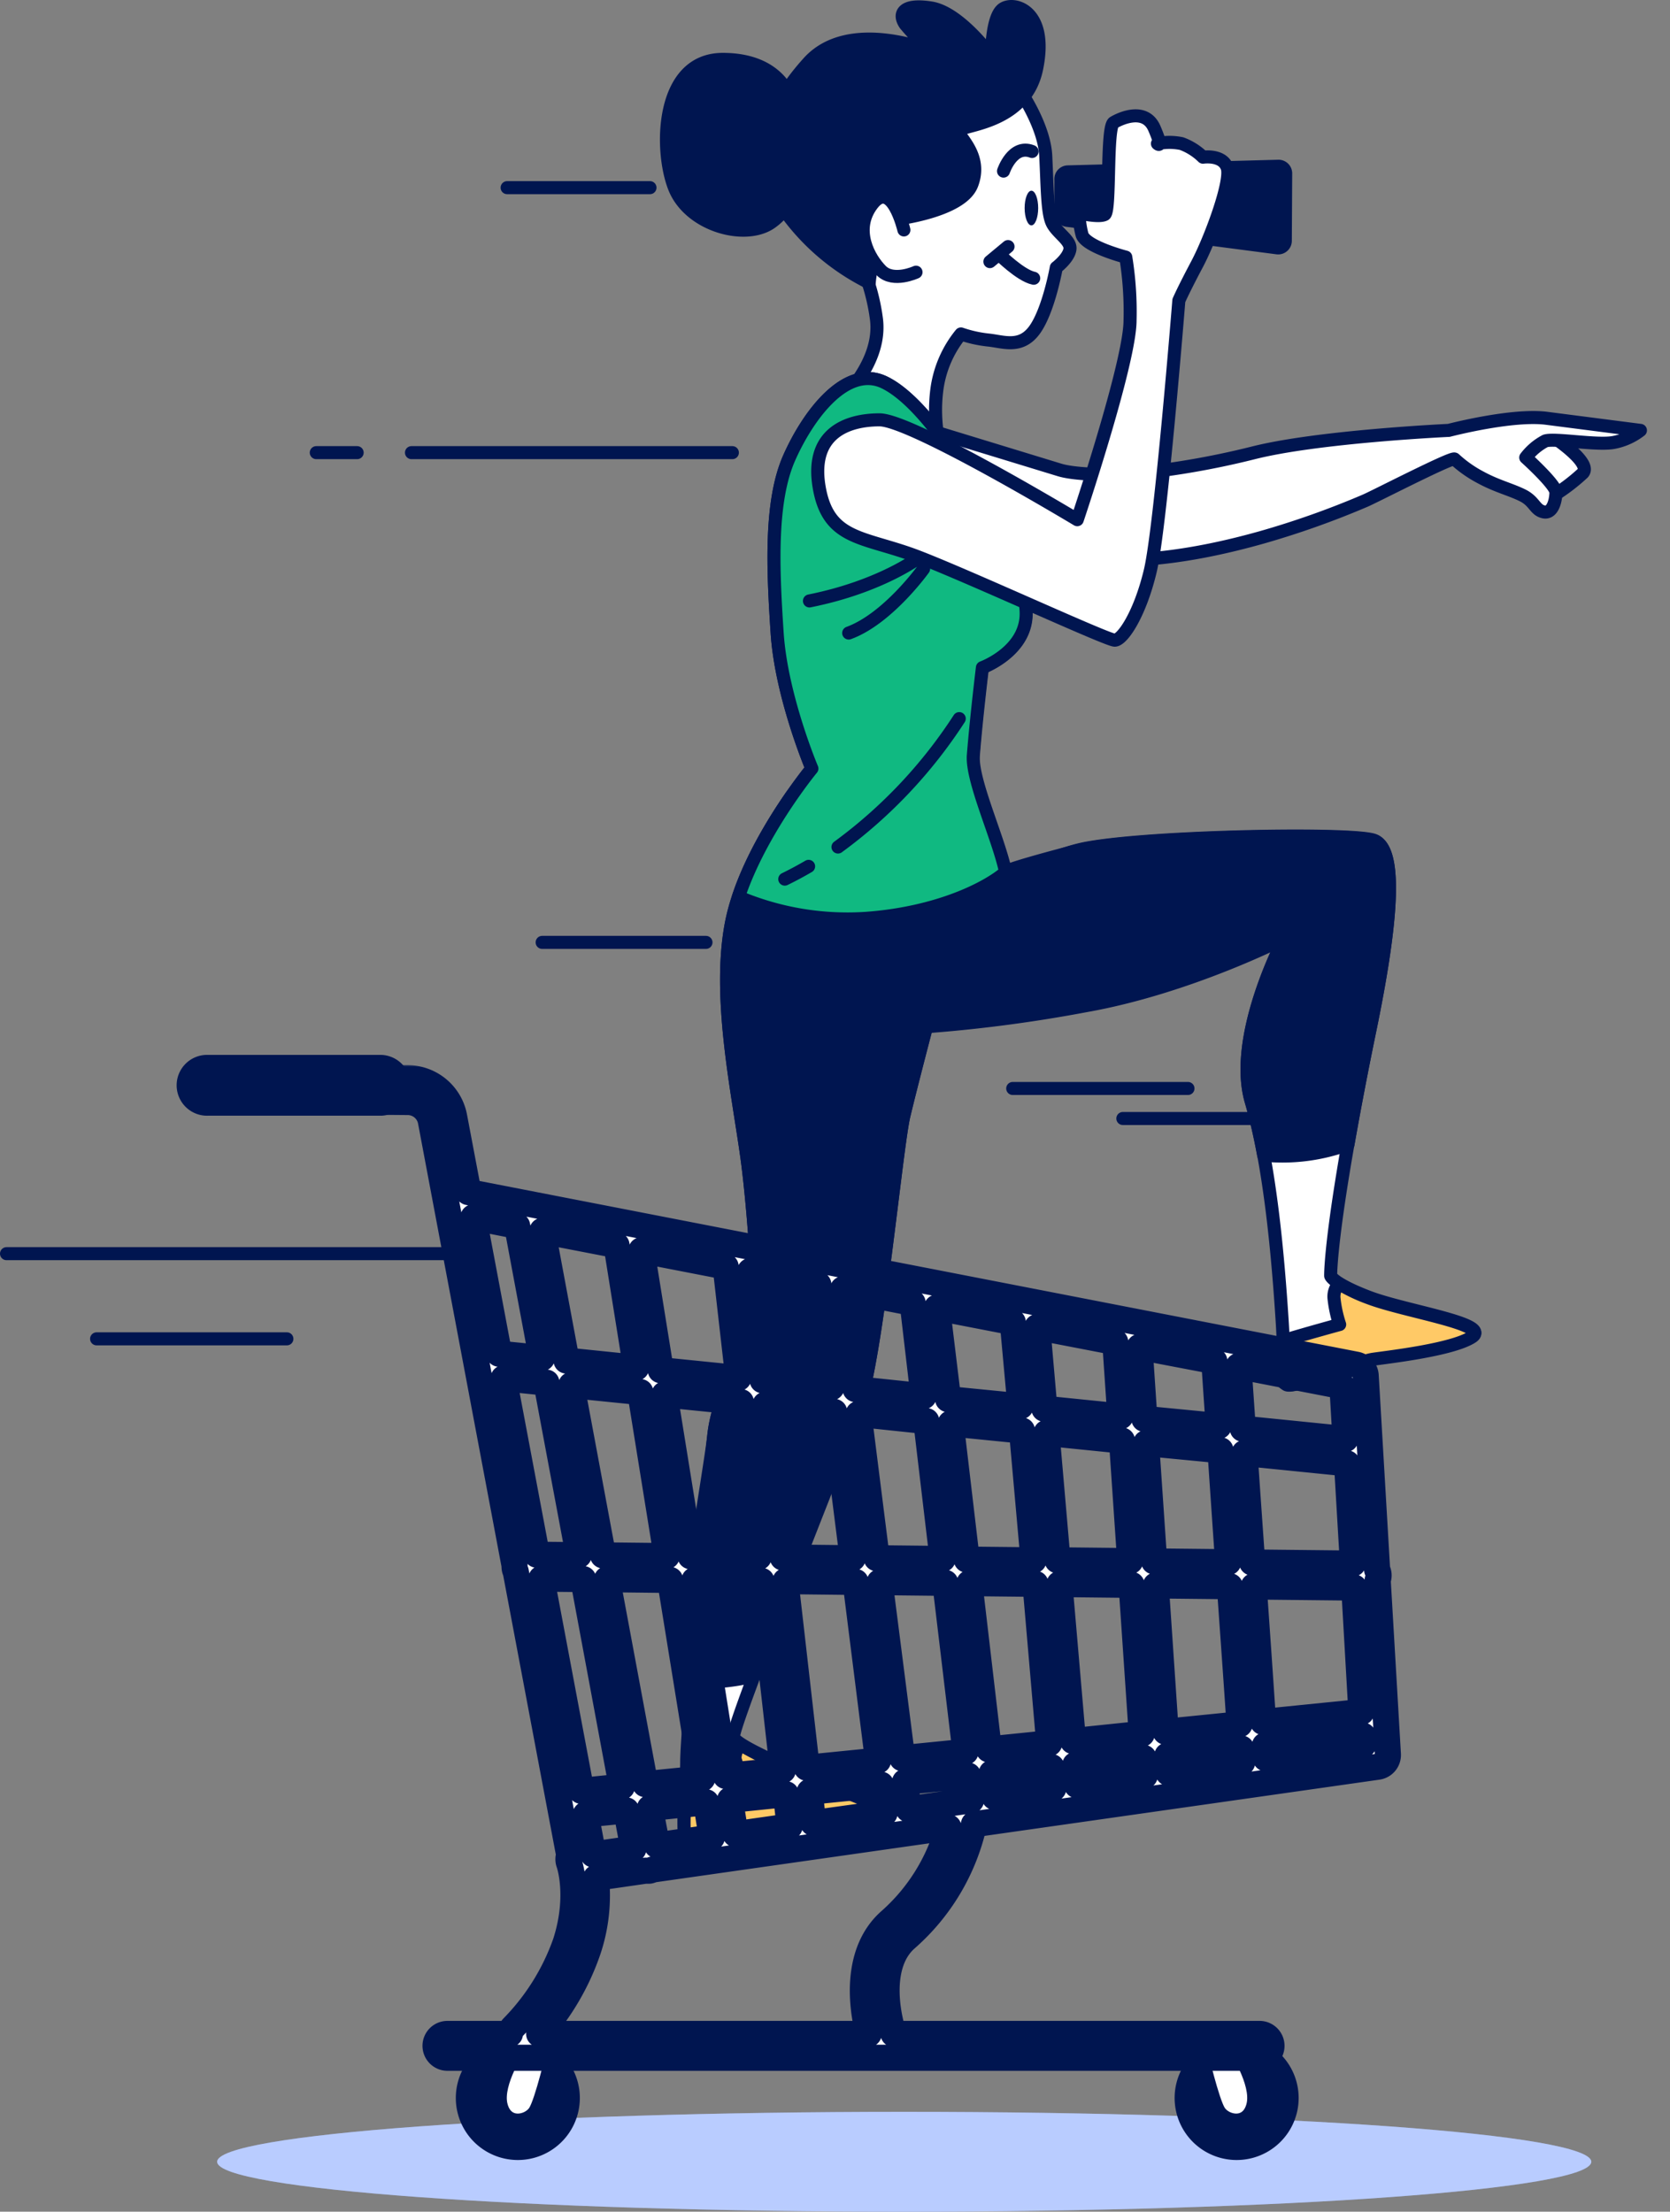 <svg width="256" height="339" fill="none" aria-hidden="true" xmlns="http://www.w3.org/2000/svg"><rect width="100%" height="100%" fill="#808080" stroke="none"/><path d="M243.934 331.347c0 4.242-47.155 7.653-105.33 7.653s-105.318-3.433-105.318-7.653c0-4.221 47.154-7.654 105.318-7.654 58.164 0 105.33 3.411 105.33 7.654Z" fill="#8BAAFF"/><path opacity=".4" d="M243.934 331.347c0 4.242-47.155 7.653-105.33 7.653s-105.318-3.433-105.318-7.653c0-4.221 47.154-7.654 105.318-7.654 58.164 0 105.33 3.411 105.33 7.654Z" fill="#fff"/><path d="M156.381 13.938s3.695 5.324 3.925 9.949c.229 4.624.229 8.56.929 10.178.7 1.619 3.007 2.777 2.777 4.166-.229 1.388-2.088 2.777-2.088 2.777s-1.148 6.472-3.28 9.49c-2.132 3.017-4.854 1.848-7.172 1.618a19.054 19.054 0 0 1-4.166-.93 16.985 16.985 0 0 0-3.695 8.561 24.596 24.596 0 0 0 .23 7.653l-16.192-4.854s7.653-6.243 6.702-13.655a31.103 31.103 0 0 0-4.625-12.715s-8.561-9.49-5.314-15.045c3.248-5.553 6.473-10.408 10.179-12.255 3.707-1.848 21.79 5.062 21.79 5.062Z" fill="#fff" stroke="#001550" stroke-width="2" stroke-linecap="round" stroke-linejoin="round"/><path d="M153.134 38.952s3.28 3.28 5.325 3.696M154.522 37.793l-2.777 2.307" stroke="#001550" stroke-width="2" stroke-linecap="round" stroke-linejoin="round"/><path d="M158.108 34.546c.574 0 1.039-1.19 1.039-2.657s-.465-2.657-1.039-2.657c-.574 0-1.039 1.19-1.039 2.657s.465 2.657 1.039 2.657Z" fill="#001550"/><path d="M153.833 26.226s1.389-4.166 4.374-3.007" stroke="#001550" stroke-width="2" stroke-linecap="round" stroke-linejoin="round"/><path d="M121.439 16.047s-1.093-6.943-10.638-6.943c-9.544 0-9.719 13.875-7.401 19.68 2.317 5.806 10.867 8.102 14.803 5.325 3.936-2.778 4.373-7.654 4.373-9.95a65.027 65.027 0 0 0-1.137-8.112Z" fill="#001550" stroke="#001550" stroke-width="2" stroke-linecap="round" stroke-linejoin="round"/><path d="M137.172 33.617s10.179-1.16 11.797-5.325c1.618-4.165-1.618-6.942-2.078-8.09-.459-1.148 10.179-.7 12.027-9.72 1.848-9.02-3.696-10.408-5.314-9.02-1.618 1.389-1.618 7.173-1.618 7.173s-4.865-6.713-9.26-7.413c-4.395-.7-5.084.93-3.936 2.547a33.395 33.395 0 0 0 4.166 4.166S130.24 2.62 123.954 9.564c-6.287 6.942-9.25 14.803-3.696 22.675a34.848 34.848 0 0 0 12.989 11.108s.459-6.713 3.925-9.73Z" fill="#001550" stroke="#001550" stroke-width="2" stroke-linecap="round" stroke-linejoin="round"/><path d="M138.561 35.246s-1.848-7.861-4.855-3.936c-3.006 3.925-.459 8.33 1.389 10.179 1.847 1.847 5.324.23 5.324.23" fill="#fff"/><path d="M138.561 35.246s-1.848-7.861-4.855-3.936c-3.006 3.925-.459 8.33 1.389 10.179 1.847 1.847 5.324.23 5.324.23" stroke="#001550" stroke-width="2" stroke-linecap="round" stroke-linejoin="round"/><path d="M238.04 66.94s6.013 3.936 4.625 5.555a28.927 28.927 0 0 1-5.314 3.925s-5.094-2.537-7.401-3.925c-2.307-1.389.459-3.707 2.766-5.095 2.307-1.389 3.936-2.078 5.324-.46Z" fill="#fff" stroke="#001550" stroke-width="2" stroke-linecap="round" stroke-linejoin="round"/><path d="m142.726 66.011 19.679 6.013c3.007.93 10.179.7 10.179.7a126.693 126.693 0 0 0 19.428-3.28c9.949-2.547 30.077-3.477 30.077-3.477s9.72-2.547 15.033-1.847l14.344 1.847a9.597 9.597 0 0 1-4.154 1.859c-2.548.46-9.031-.7-10.42-.24a9.074 9.074 0 0 0-3.006 2.547s4.625 4.165 4.625 5.324c0 1.16-.46 3.28-1.848 3.007-1.389-.273-1.389-1.618-3.28-2.547-1.891-.93-3.936-1.389-6.483-2.778a18.66 18.66 0 0 1-3.925-2.776c-.383-.372-12.366 5.827-13.765 6.406a133.271 133.271 0 0 1-15.82 5.609c-10.31 2.897-21.56 4.69-32.187 2.558-6.943-1.388-18.51-5.313-18.51-5.313s-7.172-3.28-6.702-9.26c.47-5.98 6.735-4.352 6.735-4.352Z" fill="#fff" stroke="#001550" stroke-width="2" stroke-linecap="round" stroke-linejoin="round"/><path d="M147.35 71.565s-6.013-10.178-11.797-12.956c-5.783-2.776-11.6 4.855-14.574 11.568-2.973 6.713-2.492 17.12-1.847 26.851.645 9.731 5.324 20.773 5.324 20.773s-9.949 12.027-12.267 23.364c-2.318 11.338.929 26.141 2.318 36.32 1.388 10.179 2.077 27.07 2.077 27.07s-6.243 6.943-7.172 15.504c-.929 8.56-4.143 45.525-4.143 49.92 0 4.395-.919 10.879 0 12.026.918 1.148.929 1.094 1.858 1.094s22.664-2.077 24.523-3.696c1.859-1.618 2.766-2.777.689-3.706-2.077-.929-19.68-7.653-19.898-9.479-.219-1.826 16.399-43.218 19.176-50.62 2.777-7.402 5.784-39.797 6.943-44.651 1.159-4.854 3.477-13.655 3.477-13.655a221.047 221.047 0 0 0 24.369-3.215c15.733-2.777 30.482-10.321 30.482-10.321s-8.003 15.055-5.084 25.004c2.919 9.95 4.122 24.053 4.745 33.729.623 9.676-.667 8.747.623 9.643 1.29.897 10.715-3.509 13.328-3.881 2.613-.372 12.092-1.465 15.131-3.411 3.039-1.946-10.222-3.882-15.787-6.003-5.565-2.121-5.861-3.28-5.861-3.28s-.207-7.489 6.057-37.937c3.116-15.186 4.494-27.639.46-28.864-4.035-1.224-37.173-.546-45.253 1.542a28.427 28.427 0 0 0-12.802 7.183s-3.706-15.962-3.28-21.746c.426-5.784 1.388-13.426 1.388-13.426s6.932-2.536 6.702-8.56c-.229-6.025-4.854-10.638-6.942-14.334a33.056 33.056 0 0 1-2.963-7.85Z" fill="#fff" stroke="#001550" stroke-width="2" stroke-linecap="round" stroke-linejoin="round"/><path d="M132.34 275.796c-1.782-.787-14.913-5.816-18.805-8.407a3.14 3.14 0 0 0-.864 2.186 27.367 27.367 0 0 0 1.389 3.707l-9.042 2.449c-.186 2.973-.306 5.63.252 6.341.929 1.093.929 1.093 1.858 1.093s22.664-2.077 24.523-3.695c1.859-1.618 2.766-2.744.689-3.674Z" fill="#FFC966" stroke="#001550" stroke-width="2" stroke-linecap="round" stroke-linejoin="round"/><path d="M206.641 175.398a596.44 596.44 0 0 1 3.4-17.723c3.116-15.186 4.493-27.639.459-28.863-4.034-1.225-37.173-.547-45.252 1.541-4.68 1.203-10.791 2.897-11.097 3.28-.525-2.307-4.986-10.933-4.986-16.793-9.752.623-18.652 1.235-19.166 1.432l-8.626 3.663c-3.127 4.493-7.653 12.026-9.184 19.242-2.317 11.338.93 26.141 2.318 36.32 1.389 10.178 2.078 27.07 2.078 27.07s-6.243 6.943-7.173 15.503c-.59 5.467-4.712 27.508-4.449 37.665a33.72 33.72 0 0 0 10.353-.788c3.75-10.747 14.41-36.232 16.302-41.272 2.777-7.402 5.783-39.796 6.942-44.651 1.159-4.854 3.477-13.655 3.477-13.655a221.335 221.335 0 0 0 24.37-3.214c15.732-2.777 30.481-10.321 30.481-10.321s-8.003 15.055-5.084 25.004c.733 2.514 1.367 5.302 1.903 8.21 4.38.442 8.804-.123 12.934-1.65Z" fill="#001550" stroke="#001550" stroke-width="2" stroke-linecap="round" stroke-linejoin="round"/><path d="M149.209 115.757c.459-5.784 1.389-13.426 1.389-13.426s6.931-2.537 6.702-8.56c-.23-6.025-4.855-10.639-6.943-14.334a33.083 33.083 0 0 1-3.006-7.872s-6.014-10.178-11.797-12.956c-5.784-2.776-11.6 4.855-14.574 11.568-2.974 6.713-2.493 17.12-1.848 26.851.645 9.731 5.325 20.773 5.325 20.773s-7.894 9.567-11.25 19.68a43.045 43.045 0 0 0 19.57 3.28c11.009-.809 18.499-4.614 21.374-7.085-1.071-5.182-5.248-14.082-4.942-17.919Z" fill="#10B981" stroke="#001550" stroke-width="2" stroke-linecap="round" stroke-linejoin="round"/><path d="M140.878 85.45s-5.86 4.472-16.793 6.658M141.578 87.189s-5.466 7.653-11.479 9.84M123.953 132.791a54.889 54.889 0 0 1-3.651 1.957M147.044 110.148a74.57 74.57 0 0 1-18.586 19.68" stroke="#001550" stroke-width="2" stroke-linecap="round" stroke-linejoin="round"/><path d="M162.624 27.505v5.171a1.09 1.09 0 0 0 .94 1.094l32.242 4.22a1.09 1.09 0 0 0 1.224-1.093l.055-10.321a1.093 1.093 0 0 0-1.094-1.093l-32.307.863a1.095 1.095 0 0 0-1.06 1.16Z" fill="#001550" stroke="#001550" stroke-width="2" stroke-linecap="round" stroke-linejoin="round"/><path d="M172.573 39.41s-6.253-1.617-6.713-3.476a14.944 14.944 0 0 1-.459-3.28s3.007.7 3.936.23c.929-.47.23-13.415 1.389-14.104 1.159-.689 4.854-2.318 6.242.918 1.389 3.237.46 2.318.46 2.318a9.007 9.007 0 0 1 3.706 0 9.233 9.233 0 0 1 3.28 2.078s3.007-.46 3.706 1.618c.7 2.077-2.547 10.878-4.635 14.814-2.089 3.936-2.777 5.543-2.777 5.543s-2.777 34.713-4.374 41.415c-1.596 6.702-4.274 10.638-5.455 10.638s-21.67-9.48-30.001-12.716c-8.331-3.236-13.885-2.405-15.306-10.736-1.421-8.33 4.373-10.32 9.26-10.32s30.307 15.306 30.307 15.306 8.09-24.053 8.09-30.537c.085-3.25-.134-6.5-.656-9.708Z" fill="#fff" stroke="#001550" stroke-width="2" stroke-linecap="round" stroke-linejoin="round"/><path d="M225.632 204.938c3.05-1.935-10.223-3.881-15.788-6.002a25.838 25.838 0 0 1-4.581-2.187 2.904 2.904 0 0 0-.776 2.187 18.96 18.96 0 0 0 .875 4.078s-5.008 1.366-8.67 2.482c.218 6.559-.656 5.958.481 6.723 1.137.766 10.714-3.509 13.327-3.881 2.613-.372 12.092-1.454 15.132-3.4Z" fill="#FFC966" stroke="#001550" stroke-width="2" stroke-linecap="round" stroke-linejoin="round"/><path d="m142.037 157.391 5.554-12.256" stroke="#001550" stroke-width="2" stroke-linecap="round" stroke-linejoin="round"/><path d="M189.476 330.078a8.506 8.506 0 1 0 0-17.011 8.506 8.506 0 0 0 0 17.011Z" fill="#001550" stroke="#001550" stroke-width="2" stroke-linecap="round" stroke-linejoin="round"/><path d="M184.085 314.356s1.804 7.73 2.832 9.283c1.028 1.552 4.373 2.317 5.161-1.039.787-3.356-2.832-8.746-2.832-8.746l-5.161.502Z" fill="#fff" stroke="#001550" stroke-width="2" stroke-linecap="round" stroke-linejoin="round"/><path d="M79.38 330.078a8.506 8.506 0 1 0 0-17.012 8.506 8.506 0 0 0 0 17.012Z" fill="#001550" stroke="#001550" stroke-width="2" stroke-linecap="round" stroke-linejoin="round"/><path d="M84.792 314.356s-1.804 7.73-2.832 9.283c-1.028 1.552-4.373 2.317-5.16-1.039-.787-3.356 2.842-8.746 2.842-8.746l5.15.502Z" fill="#fff" stroke="#001550" stroke-width="2" stroke-linecap="round" stroke-linejoin="round"/><mask id="a" maskUnits="userSpaceOnUse" x="33.571" y="163.043" width="182" height="155" fill="#000"><path fill="#fff" d="M33.571 163.043h182v155h-182z"/><path d="M211.189 242.165a1.741 1.741 0 0 0-.087-1.552l-1.75-29.76a1.826 1.826 0 0 0-1.476-1.684L71.803 182.722l-2.186-11.546a7.282 7.282 0 0 0-7.074-5.914l-25.146-.219a1.823 1.823 0 0 0-1.826 1.826 1.827 1.827 0 0 0 1.826 1.826l25.146.218a3.622 3.622 0 0 1 3.51 2.941l12.824 68.092v.131a1.74 1.74 0 0 0 .186.82l8.189 43.437a1.803 1.803 0 0 0 0 1.268s1.782 4.997-.547 12.202a35.268 35.268 0 0 1-8.036 12.912c-.28.279-.457.645-.503 1.038H68.59a1.822 1.822 0 0 0-1.687 1.127 1.83 1.83 0 0 0 .988 2.386c.222.092.459.139.699.139h124.495a1.823 1.823 0 0 0 1.826-1.826 1.827 1.827 0 0 0-1.826-1.826h-56.109c-1.093-3.356-2.372-10.824 1.892-14.595a32.806 32.806 0 0 0 10.43-17.548l61.892-8.812a1.818 1.818 0 0 0 1.564-1.913l-1.564-26.721Zm-58.722 33.269-.437-3.662 9.151-.929.284 3.28-8.998 1.311Zm-13.207 1.881-.524-4.198 9.664-.973.449 3.804-9.589 1.367Zm-44.749-86.459 3.007 18.783-10.671-1.093-3.706-19.888 11.37 2.198Zm16.728 3.28 1.946 17.088-11.895-1.202-2.963-18.39 12.912 2.504Zm14.213 2.766 1.99 15.755-10.529-1.094L115 194.836l10.452 2.066Zm14.453 2.81 1.673 14.3-10.419-1.093-1.935-15.306 10.681 2.099Zm67.49 39.949-15.448-.164a7202.72 7202.72 0 0 1-1.17-16.782l15.711 1.585.907 15.361Zm-19.122-.207-11.348-.121-1.236-18.138 11.404 1.094c.339 5.105.754 11.075 1.169 17.132l.011.033Zm-81.812 2.744 10.266.109 3.28 29.028-8.746.885-4.8-30.022Zm1.192 30.394-8.747.875-5.849-31.411 9.665.109 4.931 30.427Zm36.844-33.641-10.102-.11-2.788-22.117 10.387 1.093 2.503 21.134Zm1.236-20.773 10.933 1.093 1.771 19.887-10.244-.109-2.46-20.871Zm-15.022 20.663-10.715-.12-2.678-23.408 10.561 1.094 2.832 22.434Zm-14.41-.185-10.441-.121-4.002-24.807 11.72 1.181 2.723 23.747Zm4.1 3.695 10.758.12 3.444 27.388-10.933 1.093-3.269-28.601Zm14.442.153 10.07.109 3.094 25.901-9.709.973-3.455-26.983Zm13.754.153 10.135.109 2.11 24.436-9.26.94-2.985-25.485Zm13.809.142 11.064.12 1.552 22.851-10.539 1.093-2.077-24.064Zm-.296-3.641-1.694-19.526 11.578 1.17 1.257 18.477-11.141-.121Zm13.317-21.68-.743-11.031 11.468 2.186c.088 1.52.339 5.139.667 9.949l-11.392-1.104Zm-3.684-.372-11.644-1.18-1.094-12.519 11.961 2.307.777 11.392Zm-15.307-1.552-11.097-1.093-1.705-14.049 11.621 2.252 1.181 12.89Zm-58.284-2.187 4.056 25.146-9.763-.109-4.865-26.108 10.572 1.071Zm-9.435 25.004-6.418-.065-5.095-27.049 6.56.667 4.953 26.447Zm.688 3.663 5.926 31.826-6.22.634-6.123-32.526 6.417.066Zm.383 36.079 6.221-.623 1.093 5.871-6.166.875-1.148-6.123Zm10.933 4.734-1.093-5.729 8.615-.874.875 5.4-8.397 1.203Zm12.027-1.716-.842-5.248 8.582-.875.558 4.942-8.298 1.181Zm11.917-1.695-.547-4.8 10.933-1.093.547 4.373-10.933 1.52Zm40.168-8.91 10.474-1.094.186 2.733-10.387 1.476-.273-3.115Zm14.114-1.433L190.274 268c.055.765.099 1.465.142 2.132l-11.294 1.607-.175-2.646Zm-.251-3.651-1.52-22.435 11.36.12c.536 7.653 1.093 15.307 1.476 21.178l-11.316 1.137Zm13.502-22.271 15.405.164 1.093 19.078-15.076 1.52c-.427-6.418-.93-13.667-1.433-20.806l.011.044Zm14.06-22.599-15.743-1.585c-.306-4.373-.536-7.741-.656-9.599l15.929 3.094.47 8.09ZM79.281 187.904l3.783 20.248-6.56-.656-3.936-20.915 6.713 1.323Zm57.159 106.521c-5.27 4.658-4.494 12.726-3.28 17.329H82.649a37.86 37.86 0 0 0 7.478-12.824 26.33 26.33 0 0 0 1.235-11.108l7.588-1.094c.091.006.182.006.273 0 .11.011.22.011.328 0 .172-.035.337-.094.492-.175l45.351-6.461a29.626 29.626 0 0 1-8.954 14.333Zm57.595-24.916c0-.634-.087-1.301-.131-1.968l15.022-1.52.087 1.367-14.978 2.121Z"/></mask><path d="M211.189 242.165a1.741 1.741 0 0 0-.087-1.552l-1.75-29.76a1.826 1.826 0 0 0-1.476-1.684L71.803 182.722l-2.186-11.546a7.282 7.282 0 0 0-7.074-5.914l-25.146-.219a1.823 1.823 0 0 0-1.826 1.826 1.827 1.827 0 0 0 1.826 1.826l25.146.218a3.622 3.622 0 0 1 3.51 2.941l12.824 68.092v.131a1.74 1.74 0 0 0 .186.82l8.189 43.437a1.803 1.803 0 0 0 0 1.268s1.782 4.997-.547 12.202a35.268 35.268 0 0 1-8.036 12.912c-.28.279-.457.645-.503 1.038H68.59a1.822 1.822 0 0 0-1.687 1.127 1.83 1.83 0 0 0 .988 2.386c.222.092.459.139.699.139h124.495a1.823 1.823 0 0 0 1.826-1.826 1.827 1.827 0 0 0-1.826-1.826h-56.109c-1.093-3.356-2.372-10.824 1.892-14.595a32.806 32.806 0 0 0 10.43-17.548l61.892-8.812a1.818 1.818 0 0 0 1.564-1.913l-1.564-26.721Zm-58.722 33.269-.437-3.662 9.151-.929.284 3.28-8.998 1.311Zm-13.207 1.881-.524-4.198 9.664-.973.449 3.804-9.589 1.367Zm-44.749-86.459 3.007 18.783-10.671-1.093-3.706-19.888 11.37 2.198Zm16.728 3.28 1.946 17.088-11.895-1.202-2.963-18.39 12.912 2.504Zm14.213 2.766 1.99 15.755-10.529-1.094L115 194.836l10.452 2.066Zm14.453 2.81 1.673 14.3-10.419-1.093-1.935-15.306 10.681 2.099Zm67.49 39.949-15.448-.164a7202.72 7202.72 0 0 1-1.17-16.782l15.711 1.585.907 15.361Zm-19.122-.207-11.348-.121-1.236-18.138 11.404 1.094c.339 5.105.754 11.075 1.169 17.132l.011.033Zm-81.812 2.744 10.266.109 3.28 29.028-8.746.885-4.8-30.022Zm1.192 30.394-8.747.875-5.849-31.411 9.665.109 4.931 30.427Zm36.844-33.641-10.102-.11-2.788-22.117 10.387 1.093 2.503 21.134Zm1.236-20.773 10.933 1.093 1.771 19.887-10.244-.109-2.46-20.871Zm-15.022 20.663-10.715-.12-2.678-23.408 10.561 1.094 2.832 22.434Zm-14.41-.185-10.441-.121-4.002-24.807 11.72 1.181 2.723 23.747Zm4.1 3.695 10.758.12 3.444 27.388-10.933 1.093-3.269-28.601Zm14.442.153 10.07.109 3.094 25.901-9.709.973-3.455-26.983Zm13.754.153 10.135.109 2.11 24.436-9.26.94-2.985-25.485Zm13.809.142 11.064.12 1.552 22.851-10.539 1.093-2.077-24.064Zm-.296-3.641-1.694-19.526 11.578 1.17 1.257 18.477-11.141-.121Zm13.317-21.68-.743-11.031 11.468 2.186c.088 1.52.339 5.139.667 9.949l-11.392-1.104Zm-3.684-.372-11.644-1.18-1.094-12.519 11.961 2.307.777 11.392Zm-15.307-1.552-11.097-1.093-1.705-14.049 11.621 2.252 1.181 12.89Zm-58.284-2.187 4.056 25.146-9.763-.109-4.865-26.108 10.572 1.071Zm-9.435 25.004-6.418-.065-5.095-27.049 6.56.667 4.953 26.447Zm.688 3.663 5.926 31.826-6.22.634-6.123-32.526 6.417.066Zm.383 36.079 6.221-.623 1.093 5.871-6.166.875-1.148-6.123Zm10.933 4.734-1.093-5.729 8.615-.874.875 5.4-8.397 1.203Zm12.027-1.716-.842-5.248 8.582-.875.558 4.942-8.298 1.181Zm11.917-1.695-.547-4.8 10.933-1.093.547 4.373-10.933 1.52Zm40.168-8.91 10.474-1.094.186 2.733-10.387 1.476-.273-3.115Zm14.114-1.433L190.274 268c.055.765.099 1.465.142 2.132l-11.294 1.607-.175-2.646Zm-.251-3.651-1.52-22.435 11.36.12c.536 7.653 1.093 15.307 1.476 21.178l-11.316 1.137Zm13.502-22.271 15.405.164 1.093 19.078-15.076 1.52c-.427-6.418-.93-13.667-1.433-20.806l.011.044Zm14.06-22.599-15.743-1.585c-.306-4.373-.536-7.741-.656-9.599l15.929 3.094.47 8.09ZM79.281 187.904l3.783 20.248-6.56-.656-3.936-20.915 6.713 1.323Zm57.159 106.521c-5.27 4.658-4.494 12.726-3.28 17.329H82.649a37.86 37.86 0 0 0 7.478-12.824 26.33 26.33 0 0 0 1.235-11.108l7.588-1.094c.091.006.182.006.273 0 .11.011.22.011.328 0 .172-.035.337-.094.492-.175l45.351-6.461a29.626 29.626 0 0 1-8.954 14.333Zm57.595-24.916c0-.634-.087-1.301-.131-1.968l15.022-1.52.087 1.367-14.978 2.121Z" fill="#fff"/><path d="M211.189 242.165a1.741 1.741 0 0 0-.087-1.552l-1.75-29.76a1.826 1.826 0 0 0-1.476-1.684L71.803 182.722l-2.186-11.546a7.282 7.282 0 0 0-7.074-5.914l-25.146-.219a1.823 1.823 0 0 0-1.826 1.826 1.827 1.827 0 0 0 1.826 1.826l25.146.218a3.622 3.622 0 0 1 3.51 2.941l12.824 68.092v.131a1.74 1.74 0 0 0 .186.82l8.189 43.437a1.803 1.803 0 0 0 0 1.268s1.782 4.997-.547 12.202a35.268 35.268 0 0 1-8.036 12.912c-.28.279-.457.645-.503 1.038H68.59a1.822 1.822 0 0 0-1.687 1.127 1.83 1.83 0 0 0 .988 2.386c.222.092.459.139.699.139h124.495a1.823 1.823 0 0 0 1.826-1.826 1.827 1.827 0 0 0-1.826-1.826h-56.109c-1.093-3.356-2.372-10.824 1.892-14.595a32.806 32.806 0 0 0 10.43-17.548l61.892-8.812a1.818 1.818 0 0 0 1.564-1.913l-1.564-26.721Zm-58.722 33.269-.437-3.662 9.151-.929.284 3.28-8.998 1.311Zm-13.207 1.881-.524-4.198 9.664-.973.449 3.804-9.589 1.367Zm-44.749-86.459 3.007 18.783-10.671-1.093-3.706-19.888 11.37 2.198Zm16.728 3.28 1.946 17.088-11.895-1.202-2.963-18.39 12.912 2.504Zm14.213 2.766 1.99 15.755-10.529-1.094L115 194.836l10.452 2.066Zm14.453 2.81 1.673 14.3-10.419-1.093-1.935-15.306 10.681 2.099Zm67.49 39.949-15.448-.164a7202.72 7202.72 0 0 1-1.17-16.782l15.711 1.585.907 15.361Zm-19.122-.207-11.348-.121-1.236-18.138 11.404 1.094c.339 5.105.754 11.075 1.169 17.132l.011.033Zm-81.812 2.744 10.266.109 3.28 29.028-8.746.885-4.8-30.022Zm1.192 30.394-8.747.875-5.849-31.411 9.665.109 4.931 30.427Zm36.844-33.641-10.102-.11-2.788-22.117 10.387 1.093 2.503 21.134Zm1.236-20.773 10.933 1.093 1.771 19.887-10.244-.109-2.46-20.871Zm-15.022 20.663-10.715-.12-2.678-23.408 10.561 1.094 2.832 22.434Zm-14.41-.185-10.441-.121-4.002-24.807 11.72 1.181 2.723 23.747Zm4.1 3.695 10.758.12 3.444 27.388-10.933 1.093-3.269-28.601Zm14.442.153 10.07.109 3.094 25.901-9.709.973-3.455-26.983Zm13.754.153 10.135.109 2.11 24.436-9.26.94-2.985-25.485Zm13.809.142 11.064.12 1.552 22.851-10.539 1.093-2.077-24.064Zm-.296-3.641-1.694-19.526 11.578 1.17 1.257 18.477-11.141-.121Zm13.317-21.68-.743-11.031 11.468 2.186c.088 1.52.339 5.139.667 9.949l-11.392-1.104Zm-3.684-.372-11.644-1.18-1.094-12.519 11.961 2.307.777 11.392Zm-15.307-1.552-11.097-1.093-1.705-14.049 11.621 2.252 1.181 12.89Zm-58.284-2.187 4.056 25.146-9.763-.109-4.865-26.108 10.572 1.071Zm-9.435 25.004-6.418-.065-5.095-27.049 6.56.667 4.953 26.447Zm.688 3.663 5.926 31.826-6.22.634-6.123-32.526 6.417.066Zm.383 36.079 6.221-.623 1.093 5.871-6.166.875-1.148-6.123Zm10.933 4.734-1.093-5.729 8.615-.874.875 5.4-8.397 1.203Zm12.027-1.716-.842-5.248 8.582-.875.558 4.942-8.298 1.181Zm11.917-1.695-.547-4.8 10.933-1.093.547 4.373-10.933 1.52Zm40.168-8.91 10.474-1.094.186 2.733-10.387 1.476-.273-3.115Zm14.114-1.433L190.274 268c.055.765.099 1.465.142 2.132l-11.294 1.607-.175-2.646Zm-.251-3.651-1.52-22.435 11.36.12c.536 7.653 1.093 15.307 1.476 21.178l-11.316 1.137Zm13.502-22.271 15.405.164 1.093 19.078-15.076 1.52c-.427-6.418-.93-13.667-1.433-20.806l.011.044Zm14.06-22.599-15.743-1.585c-.306-4.373-.536-7.741-.656-9.599l15.929 3.094.47 8.09ZM79.281 187.904l3.783 20.248-6.56-.656-3.936-20.915 6.713 1.323Zm57.159 106.521c-5.27 4.658-4.494 12.726-3.28 17.329H82.649a37.86 37.86 0 0 0 7.478-12.824 26.33 26.33 0 0 0 1.235-11.108l7.588-1.094c.091.006.182.006.273 0 .11.011.22.011.328 0 .172-.035.337-.094.492-.175l45.351-6.461a29.626 29.626 0 0 1-8.954 14.333Zm57.595-24.916c0-.634-.087-1.301-.131-1.968l15.022-1.52.087 1.367-14.978 2.121Z" stroke="#001550" stroke-width="4" stroke-linecap="round" stroke-linejoin="round" mask="url(#a)"/><path d="M58.497 170.007H31.94a3.658 3.658 0 0 1-2.718-.997 3.674 3.674 0 0 1-1.144-2.66 3.666 3.666 0 0 1 2.4-3.438 3.658 3.658 0 0 1 1.462-.219h26.557a3.663 3.663 0 0 1 0 7.314Z" fill="#001550" stroke="#001550" stroke-width="2" stroke-linecap="round" stroke-linejoin="round"/><path d="M99.638 28.763H77.74M54.748 69.379h-6.265M112.266 69.379H63.078M69.3 192.157H1M43.978 205.212h-29.17M108.221 144.445H83.108M192.078 171.439h-19.953M182.107 166.837h-26.863" stroke="#001550" stroke-width="2" stroke-linecap="round" stroke-linejoin="round"/></svg>